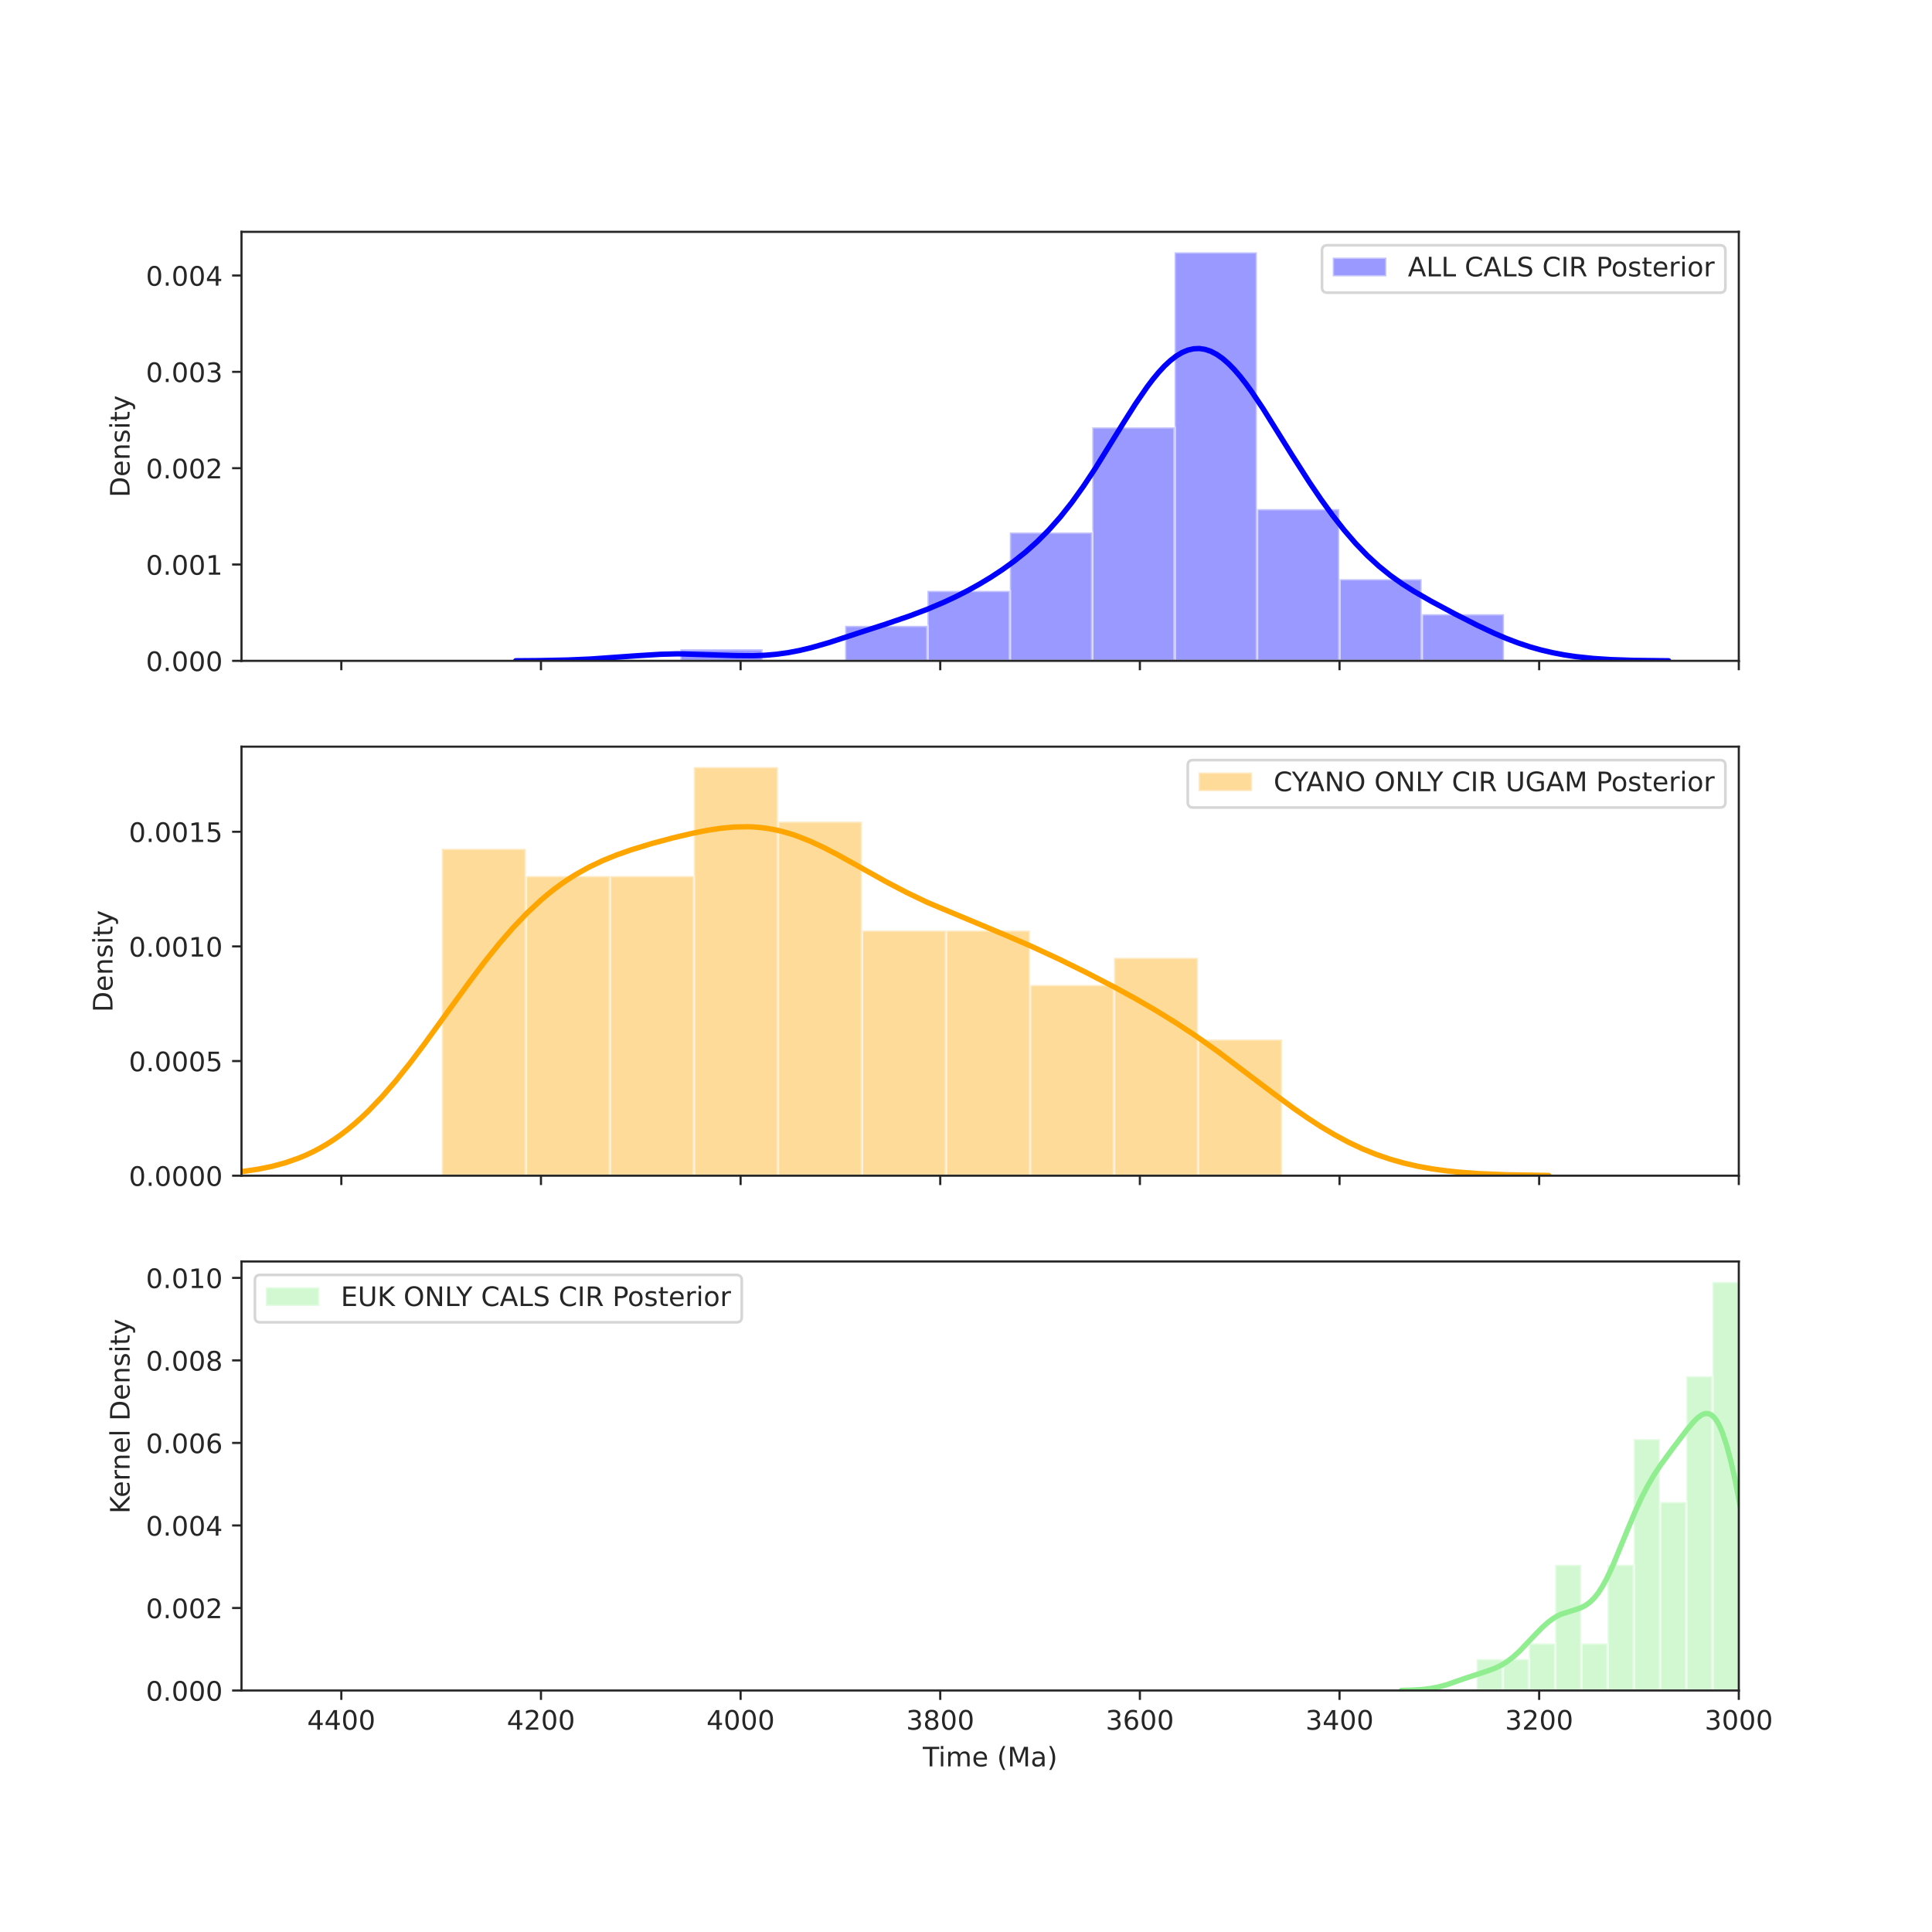 <?xml version="1.0" encoding="utf-8" standalone="no"?>
<!DOCTYPE svg PUBLIC "-//W3C//DTD SVG 1.1//EN"
  "http://www.w3.org/Graphics/SVG/1.1/DTD/svg11.dtd">
<!-- Created with matplotlib (https://matplotlib.org/) -->
<svg height="720pt" version="1.1" viewBox="0 0 720 720" width="720pt" xmlns="http://www.w3.org/2000/svg" xmlns:xlink="http://www.w3.org/1999/xlink">
 <defs>
  <style type="text/css">*{stroke-linecap:butt;stroke-linejoin:round;}</style>
 </defs>
 <g id="figure_1">
  <g id="patch_1">
   <path d="M 0 720 
L 720 720 
L 720 0 
L 0 0 
z
" style="fill:#ffffff;"/>
  </g>
  <g id="axes_1">
   <g id="patch_2">
    <path d="M 90 246.282 
L 648 246.282 
L 648 86.4 
L 90 86.4 
z
" style="fill:#ffffff;"/>
   </g>
   <g id="matplotlib.axis_1">
    <g id="xtick_1">
     <g id="line2d_1">
      <defs>
       <path d="M 0 0 
L 0 3.5 
" id="m395aa3e2fa" style="stroke:#262626;stroke-width:0.8;"/>
      </defs>
      <g>
       <use style="fill:#262626;stroke:#262626;stroke-width:0.8;" x="648" xlink:href="#m395aa3e2fa" y="246.282"/>
      </g>
     </g>
    </g>
    <g id="xtick_2">
     <g id="line2d_2">
      <g>
       <use style="fill:#262626;stroke:#262626;stroke-width:0.8;" x="573.6" xlink:href="#m395aa3e2fa" y="246.282"/>
      </g>
     </g>
    </g>
    <g id="xtick_3">
     <g id="line2d_3">
      <g>
       <use style="fill:#262626;stroke:#262626;stroke-width:0.8;" x="499.2" xlink:href="#m395aa3e2fa" y="246.282"/>
      </g>
     </g>
    </g>
    <g id="xtick_4">
     <g id="line2d_4">
      <g>
       <use style="fill:#262626;stroke:#262626;stroke-width:0.8;" x="424.8" xlink:href="#m395aa3e2fa" y="246.282"/>
      </g>
     </g>
    </g>
    <g id="xtick_5">
     <g id="line2d_5">
      <g>
       <use style="fill:#262626;stroke:#262626;stroke-width:0.8;" x="350.4" xlink:href="#m395aa3e2fa" y="246.282"/>
      </g>
     </g>
    </g>
    <g id="xtick_6">
     <g id="line2d_6">
      <g>
       <use style="fill:#262626;stroke:#262626;stroke-width:0.8;" x="276" xlink:href="#m395aa3e2fa" y="246.282"/>
      </g>
     </g>
    </g>
    <g id="xtick_7">
     <g id="line2d_7">
      <g>
       <use style="fill:#262626;stroke:#262626;stroke-width:0.8;" x="201.6" xlink:href="#m395aa3e2fa" y="246.282"/>
      </g>
     </g>
    </g>
    <g id="xtick_8">
     <g id="line2d_8">
      <g>
       <use style="fill:#262626;stroke:#262626;stroke-width:0.8;" x="127.2" xlink:href="#m395aa3e2fa" y="246.282"/>
      </g>
     </g>
    </g>
   </g>
   <g id="matplotlib.axis_2">
    <g id="ytick_1">
     <g id="line2d_9">
      <defs>
       <path d="M 0 0 
L -3.5 0 
" id="mf5e7e329b7" style="stroke:#262626;stroke-width:0.8;"/>
      </defs>
      <g>
       <use style="fill:#262626;stroke:#262626;stroke-width:0.8;" x="90" xlink:href="#mf5e7e329b7" y="246.282"/>
      </g>
     </g>
     <g id="text_1">
      <!-- 0.000 -->
      <g style="fill:#262626;" transform="translate(54.372 250.082)scale(0.1 -0.1)">
       <defs>
        <path d="M 31.781 66.406 
Q 24.172 66.406 20.328 58.906 
Q 16.5 51.422 16.5 36.375 
Q 16.5 21.391 20.328 13.891 
Q 24.172 6.391 31.781 6.391 
Q 39.453 6.391 43.281 13.891 
Q 47.125 21.391 47.125 36.375 
Q 47.125 51.422 43.281 58.906 
Q 39.453 66.406 31.781 66.406 
z
M 31.781 74.219 
Q 44.047 74.219 50.516 64.516 
Q 56.984 54.828 56.984 36.375 
Q 56.984 17.969 50.516 8.266 
Q 44.047 -1.422 31.781 -1.422 
Q 19.531 -1.422 13.062 8.266 
Q 6.594 17.969 6.594 36.375 
Q 6.594 54.828 13.062 64.516 
Q 19.531 74.219 31.781 74.219 
z
" id="DejaVuSans-48"/>
        <path d="M 10.688 12.406 
L 21 12.406 
L 21 0 
L 10.688 0 
z
" id="DejaVuSans-46"/>
       </defs>
       <use xlink:href="#DejaVuSans-48"/>
       <use x="63.623" xlink:href="#DejaVuSans-46"/>
       <use x="95.41" xlink:href="#DejaVuSans-48"/>
       <use x="159.033" xlink:href="#DejaVuSans-48"/>
       <use x="222.656" xlink:href="#DejaVuSans-48"/>
      </g>
     </g>
    </g>
    <g id="ytick_2">
     <g id="line2d_10">
      <g>
       <use style="fill:#262626;stroke:#262626;stroke-width:0.8;" x="90" xlink:href="#mf5e7e329b7" y="210.38"/>
      </g>
     </g>
     <g id="text_2">
      <!-- 0.001 -->
      <g style="fill:#262626;" transform="translate(54.372 214.179)scale(0.1 -0.1)">
       <defs>
        <path d="M 12.406 8.297 
L 28.516 8.297 
L 28.516 63.922 
L 10.984 60.406 
L 10.984 69.391 
L 28.422 72.906 
L 38.281 72.906 
L 38.281 8.297 
L 54.391 8.297 
L 54.391 0 
L 12.406 0 
z
" id="DejaVuSans-49"/>
       </defs>
       <use xlink:href="#DejaVuSans-48"/>
       <use x="63.623" xlink:href="#DejaVuSans-46"/>
       <use x="95.41" xlink:href="#DejaVuSans-48"/>
       <use x="159.033" xlink:href="#DejaVuSans-48"/>
       <use x="222.656" xlink:href="#DejaVuSans-49"/>
      </g>
     </g>
    </g>
    <g id="ytick_3">
     <g id="line2d_11">
      <g>
       <use style="fill:#262626;stroke:#262626;stroke-width:0.8;" x="90" xlink:href="#mf5e7e329b7" y="174.478"/>
      </g>
     </g>
     <g id="text_3">
      <!-- 0.002 -->
      <g style="fill:#262626;" transform="translate(54.372 178.277)scale(0.1 -0.1)">
       <defs>
        <path d="M 19.188 8.297 
L 53.609 8.297 
L 53.609 0 
L 7.328 0 
L 7.328 8.297 
Q 12.938 14.109 22.625 23.891 
Q 32.328 33.688 34.812 36.531 
Q 39.547 41.844 41.422 45.531 
Q 43.312 49.219 43.312 52.781 
Q 43.312 58.594 39.234 62.25 
Q 35.156 65.922 28.609 65.922 
Q 23.969 65.922 18.812 64.312 
Q 13.672 62.703 7.812 59.422 
L 7.812 69.391 
Q 13.766 71.781 18.938 73 
Q 24.125 74.219 28.422 74.219 
Q 39.75 74.219 46.484 68.547 
Q 53.219 62.891 53.219 53.422 
Q 53.219 48.922 51.531 44.891 
Q 49.859 40.875 45.406 35.406 
Q 44.188 33.984 37.641 27.219 
Q 31.109 20.453 19.188 8.297 
z
" id="DejaVuSans-50"/>
       </defs>
       <use xlink:href="#DejaVuSans-48"/>
       <use x="63.623" xlink:href="#DejaVuSans-46"/>
       <use x="95.41" xlink:href="#DejaVuSans-48"/>
       <use x="159.033" xlink:href="#DejaVuSans-48"/>
       <use x="222.656" xlink:href="#DejaVuSans-50"/>
      </g>
     </g>
    </g>
    <g id="ytick_4">
     <g id="line2d_12">
      <g>
       <use style="fill:#262626;stroke:#262626;stroke-width:0.8;" x="90" xlink:href="#mf5e7e329b7" y="138.575"/>
      </g>
     </g>
     <g id="text_4">
      <!-- 0.003 -->
      <g style="fill:#262626;" transform="translate(54.372 142.374)scale(0.1 -0.1)">
       <defs>
        <path d="M 40.578 39.312 
Q 47.656 37.797 51.625 33 
Q 55.609 28.219 55.609 21.188 
Q 55.609 10.406 48.188 4.484 
Q 40.766 -1.422 27.094 -1.422 
Q 22.516 -1.422 17.656 -0.516 
Q 12.797 0.391 7.625 2.203 
L 7.625 11.719 
Q 11.719 9.328 16.594 8.109 
Q 21.484 6.891 26.812 6.891 
Q 36.078 6.891 40.938 10.547 
Q 45.797 14.203 45.797 21.188 
Q 45.797 27.641 41.281 31.266 
Q 36.766 34.906 28.719 34.906 
L 20.219 34.906 
L 20.219 43.016 
L 29.109 43.016 
Q 36.375 43.016 40.234 45.922 
Q 44.094 48.828 44.094 54.297 
Q 44.094 59.906 40.109 62.906 
Q 36.141 65.922 28.719 65.922 
Q 24.656 65.922 20.016 65.031 
Q 15.375 64.156 9.812 62.312 
L 9.812 71.094 
Q 15.438 72.656 20.344 73.438 
Q 25.25 74.219 29.594 74.219 
Q 40.828 74.219 47.359 69.109 
Q 53.906 64.016 53.906 55.328 
Q 53.906 49.266 50.438 45.094 
Q 46.969 40.922 40.578 39.312 
z
" id="DejaVuSans-51"/>
       </defs>
       <use xlink:href="#DejaVuSans-48"/>
       <use x="63.623" xlink:href="#DejaVuSans-46"/>
       <use x="95.41" xlink:href="#DejaVuSans-48"/>
       <use x="159.033" xlink:href="#DejaVuSans-48"/>
       <use x="222.656" xlink:href="#DejaVuSans-51"/>
      </g>
     </g>
    </g>
    <g id="ytick_5">
     <g id="line2d_13">
      <g>
       <use style="fill:#262626;stroke:#262626;stroke-width:0.8;" x="90" xlink:href="#mf5e7e329b7" y="102.673"/>
      </g>
     </g>
     <g id="text_5">
      <!-- 0.004 -->
      <g style="fill:#262626;" transform="translate(54.372 106.472)scale(0.1 -0.1)">
       <defs>
        <path d="M 37.797 64.312 
L 12.891 25.391 
L 37.797 25.391 
z
M 35.203 72.906 
L 47.609 72.906 
L 47.609 25.391 
L 58.016 25.391 
L 58.016 17.188 
L 47.609 17.188 
L 47.609 0 
L 37.797 0 
L 37.797 17.188 
L 4.891 17.188 
L 4.891 26.703 
z
" id="DejaVuSans-52"/>
       </defs>
       <use xlink:href="#DejaVuSans-48"/>
       <use x="63.623" xlink:href="#DejaVuSans-46"/>
       <use x="95.41" xlink:href="#DejaVuSans-48"/>
       <use x="159.033" xlink:href="#DejaVuSans-48"/>
       <use x="222.656" xlink:href="#DejaVuSans-52"/>
      </g>
     </g>
    </g>
    <g id="text_6">
     <!-- Density -->
     <g style="fill:#262626;" transform="translate(48.292 185.35)rotate(-90)scale(0.1 -0.1)">
      <defs>
       <path d="M 19.672 64.797 
L 19.672 8.109 
L 31.594 8.109 
Q 46.688 8.109 53.688 14.938 
Q 60.688 21.781 60.688 36.531 
Q 60.688 51.172 53.688 57.984 
Q 46.688 64.797 31.594 64.797 
z
M 9.812 72.906 
L 30.078 72.906 
Q 51.266 72.906 61.172 64.094 
Q 71.094 55.281 71.094 36.531 
Q 71.094 17.672 61.125 8.828 
Q 51.172 0 30.078 0 
L 9.812 0 
z
" id="DejaVuSans-68"/>
       <path d="M 56.203 29.594 
L 56.203 25.203 
L 14.891 25.203 
Q 15.484 15.922 20.484 11.062 
Q 25.484 6.203 34.422 6.203 
Q 39.594 6.203 44.453 7.469 
Q 49.312 8.734 54.109 11.281 
L 54.109 2.781 
Q 49.266 0.734 44.188 -0.344 
Q 39.109 -1.422 33.891 -1.422 
Q 20.797 -1.422 13.156 6.188 
Q 5.516 13.812 5.516 26.812 
Q 5.516 40.234 12.766 48.109 
Q 20.016 56 32.328 56 
Q 43.359 56 49.781 48.891 
Q 56.203 41.797 56.203 29.594 
z
M 47.219 32.234 
Q 47.125 39.594 43.094 43.984 
Q 39.062 48.391 32.422 48.391 
Q 24.906 48.391 20.391 44.141 
Q 15.875 39.891 15.188 32.172 
z
" id="DejaVuSans-101"/>
       <path d="M 54.891 33.016 
L 54.891 0 
L 45.906 0 
L 45.906 32.719 
Q 45.906 40.484 42.875 44.328 
Q 39.844 48.188 33.797 48.188 
Q 26.516 48.188 22.312 43.547 
Q 18.109 38.922 18.109 30.906 
L 18.109 0 
L 9.078 0 
L 9.078 54.688 
L 18.109 54.688 
L 18.109 46.188 
Q 21.344 51.125 25.703 53.562 
Q 30.078 56 35.797 56 
Q 45.219 56 50.047 50.172 
Q 54.891 44.344 54.891 33.016 
z
" id="DejaVuSans-110"/>
       <path d="M 44.281 53.078 
L 44.281 44.578 
Q 40.484 46.531 36.375 47.5 
Q 32.281 48.484 27.875 48.484 
Q 21.188 48.484 17.844 46.438 
Q 14.5 44.391 14.5 40.281 
Q 14.5 37.156 16.891 35.375 
Q 19.281 33.594 26.516 31.984 
L 29.594 31.297 
Q 39.156 29.25 43.188 25.516 
Q 47.219 21.781 47.219 15.094 
Q 47.219 7.469 41.188 3.016 
Q 35.156 -1.422 24.609 -1.422 
Q 20.219 -1.422 15.453 -0.562 
Q 10.688 0.297 5.422 2 
L 5.422 11.281 
Q 10.406 8.688 15.234 7.391 
Q 20.062 6.109 24.812 6.109 
Q 31.156 6.109 34.562 8.281 
Q 37.984 10.453 37.984 14.406 
Q 37.984 18.062 35.516 20.016 
Q 33.062 21.969 24.703 23.781 
L 21.578 24.516 
Q 13.234 26.266 9.516 29.906 
Q 5.812 33.547 5.812 39.891 
Q 5.812 47.609 11.281 51.797 
Q 16.75 56 26.812 56 
Q 31.781 56 36.172 55.266 
Q 40.578 54.547 44.281 53.078 
z
" id="DejaVuSans-115"/>
       <path d="M 9.422 54.688 
L 18.406 54.688 
L 18.406 0 
L 9.422 0 
z
M 9.422 75.984 
L 18.406 75.984 
L 18.406 64.594 
L 9.422 64.594 
z
" id="DejaVuSans-105"/>
       <path d="M 18.312 70.219 
L 18.312 54.688 
L 36.812 54.688 
L 36.812 47.703 
L 18.312 47.703 
L 18.312 18.016 
Q 18.312 11.328 20.141 9.422 
Q 21.969 7.516 27.594 7.516 
L 36.812 7.516 
L 36.812 0 
L 27.594 0 
Q 17.188 0 13.234 3.875 
Q 9.281 7.766 9.281 18.016 
L 9.281 47.703 
L 2.688 47.703 
L 2.688 54.688 
L 9.281 54.688 
L 9.281 70.219 
z
" id="DejaVuSans-116"/>
       <path d="M 32.172 -5.078 
Q 28.375 -14.844 24.75 -17.812 
Q 21.141 -20.797 15.094 -20.797 
L 7.906 -20.797 
L 7.906 -13.281 
L 13.188 -13.281 
Q 16.891 -13.281 18.938 -11.516 
Q 21 -9.766 23.484 -3.219 
L 25.094 0.875 
L 2.984 54.688 
L 12.5 54.688 
L 29.594 11.922 
L 46.688 54.688 
L 56.203 54.688 
z
" id="DejaVuSans-121"/>
      </defs>
      <use xlink:href="#DejaVuSans-68"/>
      <use x="77.002" xlink:href="#DejaVuSans-101"/>
      <use x="138.525" xlink:href="#DejaVuSans-110"/>
      <use x="201.904" xlink:href="#DejaVuSans-115"/>
      <use x="254.004" xlink:href="#DejaVuSans-105"/>
      <use x="281.787" xlink:href="#DejaVuSans-116"/>
      <use x="320.996" xlink:href="#DejaVuSans-121"/>
     </g>
    </g>
   </g>
   <g id="patch_3">
    <path clip-path="url(#pd67d3fabf3)" d="M 560.517 246.282 
L 529.818 246.282 
L 529.818 228.88 
L 560.517 228.88 
z
" style="fill:#0000ff;opacity:0.4;stroke:#ffffff;stroke-linejoin:miter;"/>
   </g>
   <g id="patch_4">
    <path clip-path="url(#pd67d3fabf3)" d="M 529.818 246.282 
L 499.119 246.282 
L 499.119 215.829 
L 529.818 215.829 
z
" style="fill:#0000ff;opacity:0.4;stroke:#ffffff;stroke-linejoin:miter;"/>
   </g>
   <g id="patch_5">
    <path clip-path="url(#pd67d3fabf3)" d="M 499.119 246.282 
L 468.42 246.282 
L 468.42 189.725 
L 499.119 189.725 
z
" style="fill:#0000ff;opacity:0.4;stroke:#ffffff;stroke-linejoin:miter;"/>
   </g>
   <g id="patch_6">
    <path clip-path="url(#pd67d3fabf3)" d="M 468.42 246.282 
L 437.721 246.282 
L 437.721 94.013 
L 468.42 94.013 
z
" style="fill:#0000ff;opacity:0.4;stroke:#ffffff;stroke-linejoin:miter;"/>
   </g>
   <g id="patch_7">
    <path clip-path="url(#pd67d3fabf3)" d="M 437.721 246.282 
L 407.022 246.282 
L 407.022 159.272 
L 437.721 159.272 
z
" style="fill:#0000ff;opacity:0.4;stroke:#ffffff;stroke-linejoin:miter;"/>
   </g>
   <g id="patch_8">
    <path clip-path="url(#pd67d3fabf3)" d="M 407.022 246.282 
L 376.323 246.282 
L 376.323 198.426 
L 407.022 198.426 
z
" style="fill:#0000ff;opacity:0.4;stroke:#ffffff;stroke-linejoin:miter;"/>
   </g>
   <g id="patch_9">
    <path clip-path="url(#pd67d3fabf3)" d="M 376.323 246.282 
L 345.624 246.282 
L 345.624 220.179 
L 376.323 220.179 
z
" style="fill:#0000ff;opacity:0.4;stroke:#ffffff;stroke-linejoin:miter;"/>
   </g>
   <g id="patch_10">
    <path clip-path="url(#pd67d3fabf3)" d="M 345.624 246.282 
L 314.925 246.282 
L 314.925 233.231 
L 345.624 233.231 
z
" style="fill:#0000ff;opacity:0.4;stroke:#ffffff;stroke-linejoin:miter;"/>
   </g>
   <g id="patch_11">
    <path clip-path="url(#pd67d3fabf3)" d="M 314.925 246.282 
L 284.226 246.282 
L 284.226 246.282 
L 314.925 246.282 
z
" style="fill:#0000ff;opacity:0.4;stroke:#ffffff;stroke-linejoin:miter;"/>
   </g>
   <g id="patch_12">
    <path clip-path="url(#pd67d3fabf3)" d="M 284.226 246.282 
L 253.527 246.282 
L 253.527 241.932 
L 284.226 241.932 
z
" style="fill:#0000ff;opacity:0.4;stroke:#ffffff;stroke-linejoin:miter;"/>
   </g>
   <g id="line2d_14">
    <path clip-path="url(#pd67d3fabf3)" d="M 621.843 246.252 
L 608.889 246.105 
L 600.253 245.809 
L 593.776 245.385 
L 587.299 244.702 
L 582.981 244.061 
L 578.663 243.244 
L 574.345 242.234 
L 570.027 241.014 
L 565.709 239.58 
L 561.391 237.937 
L 557.073 236.103 
L 550.596 233.061 
L 541.96 228.664 
L 533.324 224.038 
L 526.847 220.307 
L 522.529 217.559 
L 518.211 214.492 
L 513.893 211.012 
L 509.575 207.051 
L 505.257 202.572 
L 500.939 197.57 
L 496.621 192.069 
L 492.303 186.109 
L 487.985 179.746 
L 481.508 169.616 
L 470.713 152.309 
L 466.395 145.872 
L 464.236 142.902 
L 462.077 140.15 
L 459.918 137.655 
L 457.759 135.456 
L 455.6 133.584 
L 453.441 132.071 
L 451.282 130.939 
L 449.123 130.207 
L 446.964 129.886 
L 444.805 129.98 
L 442.646 130.486 
L 440.487 131.397 
L 438.328 132.696 
L 436.169 134.363 
L 434.01 136.372 
L 431.851 138.695 
L 429.692 141.298 
L 427.533 144.146 
L 423.215 150.427 
L 418.897 157.234 
L 408.102 174.67 
L 403.784 181.19 
L 399.466 187.212 
L 395.148 192.667 
L 390.83 197.544 
L 386.512 201.879 
L 382.194 205.735 
L 377.876 209.185 
L 373.558 212.299 
L 369.24 215.134 
L 364.922 217.731 
L 360.604 220.12 
L 356.286 222.321 
L 351.968 224.346 
L 345.491 227.088 
L 339.014 229.53 
L 330.378 232.486 
L 308.788 239.526 
L 302.311 241.374 
L 297.993 242.405 
L 293.674 243.228 
L 289.356 243.826 
L 285.038 244.197 
L 280.72 244.362 
L 274.243 244.309 
L 252.653 243.659 
L 246.176 243.833 
L 237.54 244.361 
L 220.268 245.589 
L 211.632 245.963 
L 200.837 246.188 
L 192.201 246.253 
L 192.201 246.253 
" style="fill:none;stroke:#0000ff;stroke-linecap:round;stroke-width:2;"/>
   </g>
   <g id="patch_13">
    <path d="M 90 246.282 
L 90 86.4 
" style="fill:none;stroke:#262626;stroke-linecap:square;stroke-linejoin:miter;stroke-width:0.8;"/>
   </g>
   <g id="patch_14">
    <path d="M 648 246.282 
L 648 86.4 
" style="fill:none;stroke:#262626;stroke-linecap:square;stroke-linejoin:miter;stroke-width:0.8;"/>
   </g>
   <g id="patch_15">
    <path d="M 90 246.282 
L 648 246.282 
" style="fill:none;stroke:#262626;stroke-linecap:square;stroke-linejoin:miter;stroke-width:0.8;"/>
   </g>
   <g id="patch_16">
    <path d="M 90 86.4 
L 648 86.4 
" style="fill:none;stroke:#262626;stroke-linecap:square;stroke-linejoin:miter;stroke-width:0.8;"/>
   </g>
   <g id="legend_1">
    <g id="patch_17">
     <path d="M 494.669 109.078 
L 641 109.078 
Q 643 109.078 643 107.078 
L 643 93.4 
Q 643 91.4 641 91.4 
L 494.669 91.4 
Q 492.669 91.4 492.669 93.4 
L 492.669 107.078 
Q 492.669 109.078 494.669 109.078 
z
" style="fill:#ffffff;opacity:0.8;stroke:#cccccc;stroke-linejoin:miter;"/>
    </g>
    <g id="patch_18">
     <path d="M 496.669 102.998 
L 516.669 102.998 
L 516.669 95.998 
L 496.669 95.998 
z
" style="fill:#0000ff;opacity:0.4;stroke:#ffffff;stroke-linejoin:miter;"/>
    </g>
    <g id="text_7">
     <!-- ALL CALS CIR Posterior -->
     <g style="fill:#262626;" transform="translate(524.669 102.998)scale(0.1 -0.1)">
      <defs>
       <path d="M 34.188 63.188 
L 20.797 26.906 
L 47.609 26.906 
z
M 28.609 72.906 
L 39.797 72.906 
L 67.578 0 
L 57.328 0 
L 50.688 18.703 
L 17.828 18.703 
L 11.188 0 
L 0.781 0 
z
" id="DejaVuSans-65"/>
       <path d="M 9.812 72.906 
L 19.672 72.906 
L 19.672 8.297 
L 55.172 8.297 
L 55.172 0 
L 9.812 0 
z
" id="DejaVuSans-76"/>
       <path id="DejaVuSans-32"/>
       <path d="M 64.406 67.281 
L 64.406 56.891 
Q 59.422 61.531 53.781 63.812 
Q 48.141 66.109 41.797 66.109 
Q 29.297 66.109 22.656 58.469 
Q 16.016 50.828 16.016 36.375 
Q 16.016 21.969 22.656 14.328 
Q 29.297 6.688 41.797 6.688 
Q 48.141 6.688 53.781 8.984 
Q 59.422 11.281 64.406 15.922 
L 64.406 5.609 
Q 59.234 2.094 53.438 0.328 
Q 47.656 -1.422 41.219 -1.422 
Q 24.656 -1.422 15.125 8.703 
Q 5.609 18.844 5.609 36.375 
Q 5.609 53.953 15.125 64.078 
Q 24.656 74.219 41.219 74.219 
Q 47.75 74.219 53.531 72.484 
Q 59.328 70.75 64.406 67.281 
z
" id="DejaVuSans-67"/>
       <path d="M 53.516 70.516 
L 53.516 60.891 
Q 47.906 63.578 42.922 64.891 
Q 37.938 66.219 33.297 66.219 
Q 25.25 66.219 20.875 63.094 
Q 16.5 59.969 16.5 54.203 
Q 16.5 49.359 19.406 46.891 
Q 22.312 44.438 30.422 42.922 
L 36.375 41.703 
Q 47.406 39.594 52.656 34.297 
Q 57.906 29 57.906 20.125 
Q 57.906 9.516 50.797 4.047 
Q 43.703 -1.422 29.984 -1.422 
Q 24.812 -1.422 18.969 -0.25 
Q 13.141 0.922 6.891 3.219 
L 6.891 13.375 
Q 12.891 10.016 18.656 8.297 
Q 24.422 6.594 29.984 6.594 
Q 38.422 6.594 43.016 9.906 
Q 47.609 13.234 47.609 19.391 
Q 47.609 24.75 44.312 27.781 
Q 41.016 30.812 33.5 32.328 
L 27.484 33.5 
Q 16.453 35.688 11.516 40.375 
Q 6.594 45.062 6.594 53.422 
Q 6.594 63.094 13.406 68.656 
Q 20.219 74.219 32.172 74.219 
Q 37.312 74.219 42.625 73.281 
Q 47.953 72.359 53.516 70.516 
z
" id="DejaVuSans-83"/>
       <path d="M 9.812 72.906 
L 19.672 72.906 
L 19.672 0 
L 9.812 0 
z
" id="DejaVuSans-73"/>
       <path d="M 44.391 34.188 
Q 47.562 33.109 50.562 29.594 
Q 53.562 26.078 56.594 19.922 
L 66.609 0 
L 56 0 
L 46.688 18.703 
Q 43.062 26.031 39.672 28.422 
Q 36.281 30.812 30.422 30.812 
L 19.672 30.812 
L 19.672 0 
L 9.812 0 
L 9.812 72.906 
L 32.078 72.906 
Q 44.578 72.906 50.734 67.672 
Q 56.891 62.453 56.891 51.906 
Q 56.891 45.016 53.688 40.469 
Q 50.484 35.938 44.391 34.188 
z
M 19.672 64.797 
L 19.672 38.922 
L 32.078 38.922 
Q 39.203 38.922 42.844 42.219 
Q 46.484 45.516 46.484 51.906 
Q 46.484 58.297 42.844 61.547 
Q 39.203 64.797 32.078 64.797 
z
" id="DejaVuSans-82"/>
       <path d="M 19.672 64.797 
L 19.672 37.406 
L 32.078 37.406 
Q 38.969 37.406 42.719 40.969 
Q 46.484 44.531 46.484 51.125 
Q 46.484 57.672 42.719 61.234 
Q 38.969 64.797 32.078 64.797 
z
M 9.812 72.906 
L 32.078 72.906 
Q 44.344 72.906 50.609 67.359 
Q 56.891 61.812 56.891 51.125 
Q 56.891 40.328 50.609 34.812 
Q 44.344 29.297 32.078 29.297 
L 19.672 29.297 
L 19.672 0 
L 9.812 0 
z
" id="DejaVuSans-80"/>
       <path d="M 30.609 48.391 
Q 23.391 48.391 19.188 42.75 
Q 14.984 37.109 14.984 27.297 
Q 14.984 17.484 19.156 11.844 
Q 23.344 6.203 30.609 6.203 
Q 37.797 6.203 41.984 11.859 
Q 46.188 17.531 46.188 27.297 
Q 46.188 37.016 41.984 42.703 
Q 37.797 48.391 30.609 48.391 
z
M 30.609 56 
Q 42.328 56 49.016 48.375 
Q 55.719 40.766 55.719 27.297 
Q 55.719 13.875 49.016 6.219 
Q 42.328 -1.422 30.609 -1.422 
Q 18.844 -1.422 12.172 6.219 
Q 5.516 13.875 5.516 27.297 
Q 5.516 40.766 12.172 48.375 
Q 18.844 56 30.609 56 
z
" id="DejaVuSans-111"/>
       <path d="M 41.109 46.297 
Q 39.594 47.172 37.812 47.578 
Q 36.031 48 33.891 48 
Q 26.266 48 22.188 43.047 
Q 18.109 38.094 18.109 28.812 
L 18.109 0 
L 9.078 0 
L 9.078 54.688 
L 18.109 54.688 
L 18.109 46.188 
Q 20.953 51.172 25.484 53.578 
Q 30.031 56 36.531 56 
Q 37.453 56 38.578 55.875 
Q 39.703 55.766 41.062 55.516 
z
" id="DejaVuSans-114"/>
      </defs>
      <use xlink:href="#DejaVuSans-65"/>
      <use x="68.408" xlink:href="#DejaVuSans-76"/>
      <use x="124.121" xlink:href="#DejaVuSans-76"/>
      <use x="179.834" xlink:href="#DejaVuSans-32"/>
      <use x="211.621" xlink:href="#DejaVuSans-67"/>
      <use x="281.445" xlink:href="#DejaVuSans-65"/>
      <use x="349.854" xlink:href="#DejaVuSans-76"/>
      <use x="405.566" xlink:href="#DejaVuSans-83"/>
      <use x="469.043" xlink:href="#DejaVuSans-32"/>
      <use x="500.83" xlink:href="#DejaVuSans-67"/>
      <use x="570.654" xlink:href="#DejaVuSans-73"/>
      <use x="600.146" xlink:href="#DejaVuSans-82"/>
      <use x="669.629" xlink:href="#DejaVuSans-32"/>
      <use x="701.416" xlink:href="#DejaVuSans-80"/>
      <use x="758.094" xlink:href="#DejaVuSans-111"/>
      <use x="819.275" xlink:href="#DejaVuSans-115"/>
      <use x="871.375" xlink:href="#DejaVuSans-116"/>
      <use x="910.584" xlink:href="#DejaVuSans-101"/>
      <use x="972.107" xlink:href="#DejaVuSans-114"/>
      <use x="1013.221" xlink:href="#DejaVuSans-105"/>
      <use x="1041.004" xlink:href="#DejaVuSans-111"/>
      <use x="1102.186" xlink:href="#DejaVuSans-114"/>
     </g>
    </g>
   </g>
  </g>
  <g id="axes_2">
   <g id="patch_19">
    <path d="M 90 438.141 
L 648 438.141 
L 648 278.259 
L 90 278.259 
z
" style="fill:#ffffff;"/>
   </g>
   <g id="matplotlib.axis_3">
    <g id="xtick_9">
     <g id="line2d_15">
      <g>
       <use style="fill:#262626;stroke:#262626;stroke-width:0.8;" x="648" xlink:href="#m395aa3e2fa" y="438.141"/>
      </g>
     </g>
    </g>
    <g id="xtick_10">
     <g id="line2d_16">
      <g>
       <use style="fill:#262626;stroke:#262626;stroke-width:0.8;" x="573.6" xlink:href="#m395aa3e2fa" y="438.141"/>
      </g>
     </g>
    </g>
    <g id="xtick_11">
     <g id="line2d_17">
      <g>
       <use style="fill:#262626;stroke:#262626;stroke-width:0.8;" x="499.2" xlink:href="#m395aa3e2fa" y="438.141"/>
      </g>
     </g>
    </g>
    <g id="xtick_12">
     <g id="line2d_18">
      <g>
       <use style="fill:#262626;stroke:#262626;stroke-width:0.8;" x="424.8" xlink:href="#m395aa3e2fa" y="438.141"/>
      </g>
     </g>
    </g>
    <g id="xtick_13">
     <g id="line2d_19">
      <g>
       <use style="fill:#262626;stroke:#262626;stroke-width:0.8;" x="350.4" xlink:href="#m395aa3e2fa" y="438.141"/>
      </g>
     </g>
    </g>
    <g id="xtick_14">
     <g id="line2d_20">
      <g>
       <use style="fill:#262626;stroke:#262626;stroke-width:0.8;" x="276" xlink:href="#m395aa3e2fa" y="438.141"/>
      </g>
     </g>
    </g>
    <g id="xtick_15">
     <g id="line2d_21">
      <g>
       <use style="fill:#262626;stroke:#262626;stroke-width:0.8;" x="201.6" xlink:href="#m395aa3e2fa" y="438.141"/>
      </g>
     </g>
    </g>
    <g id="xtick_16">
     <g id="line2d_22">
      <g>
       <use style="fill:#262626;stroke:#262626;stroke-width:0.8;" x="127.2" xlink:href="#m395aa3e2fa" y="438.141"/>
      </g>
     </g>
    </g>
   </g>
   <g id="matplotlib.axis_4">
    <g id="ytick_6">
     <g id="line2d_23">
      <g>
       <use style="fill:#262626;stroke:#262626;stroke-width:0.8;" x="90" xlink:href="#mf5e7e329b7" y="438.141"/>
      </g>
     </g>
     <g id="text_8">
      <!-- 0.0000 -->
      <g style="fill:#262626;" transform="translate(48.009 441.94)scale(0.1 -0.1)">
       <use xlink:href="#DejaVuSans-48"/>
       <use x="63.623" xlink:href="#DejaVuSans-46"/>
       <use x="95.41" xlink:href="#DejaVuSans-48"/>
       <use x="159.033" xlink:href="#DejaVuSans-48"/>
       <use x="222.656" xlink:href="#DejaVuSans-48"/>
       <use x="286.279" xlink:href="#DejaVuSans-48"/>
      </g>
     </g>
    </g>
    <g id="ytick_7">
     <g id="line2d_24">
      <g>
       <use style="fill:#262626;stroke:#262626;stroke-width:0.8;" x="90" xlink:href="#mf5e7e329b7" y="395.419"/>
      </g>
     </g>
     <g id="text_9">
      <!-- 0.0005 -->
      <g style="fill:#262626;" transform="translate(48.009 399.218)scale(0.1 -0.1)">
       <defs>
        <path d="M 10.797 72.906 
L 49.516 72.906 
L 49.516 64.594 
L 19.828 64.594 
L 19.828 46.734 
Q 21.969 47.469 24.109 47.828 
Q 26.266 48.188 28.422 48.188 
Q 40.625 48.188 47.75 41.5 
Q 54.891 34.812 54.891 23.391 
Q 54.891 11.625 47.562 5.094 
Q 40.234 -1.422 26.906 -1.422 
Q 22.312 -1.422 17.547 -0.641 
Q 12.797 0.141 7.719 1.703 
L 7.719 11.625 
Q 12.109 9.234 16.797 8.062 
Q 21.484 6.891 26.703 6.891 
Q 35.156 6.891 40.078 11.328 
Q 45.016 15.766 45.016 23.391 
Q 45.016 31 40.078 35.438 
Q 35.156 39.891 26.703 39.891 
Q 22.75 39.891 18.812 39.016 
Q 14.891 38.141 10.797 36.281 
z
" id="DejaVuSans-53"/>
       </defs>
       <use xlink:href="#DejaVuSans-48"/>
       <use x="63.623" xlink:href="#DejaVuSans-46"/>
       <use x="95.41" xlink:href="#DejaVuSans-48"/>
       <use x="159.033" xlink:href="#DejaVuSans-48"/>
       <use x="222.656" xlink:href="#DejaVuSans-48"/>
       <use x="286.279" xlink:href="#DejaVuSans-53"/>
      </g>
     </g>
    </g>
    <g id="ytick_8">
     <g id="line2d_25">
      <g>
       <use style="fill:#262626;stroke:#262626;stroke-width:0.8;" x="90" xlink:href="#mf5e7e329b7" y="352.696"/>
      </g>
     </g>
     <g id="text_10">
      <!-- 0.0010 -->
      <g style="fill:#262626;" transform="translate(48.009 356.495)scale(0.1 -0.1)">
       <use xlink:href="#DejaVuSans-48"/>
       <use x="63.623" xlink:href="#DejaVuSans-46"/>
       <use x="95.41" xlink:href="#DejaVuSans-48"/>
       <use x="159.033" xlink:href="#DejaVuSans-48"/>
       <use x="222.656" xlink:href="#DejaVuSans-49"/>
       <use x="286.279" xlink:href="#DejaVuSans-48"/>
      </g>
     </g>
    </g>
    <g id="ytick_9">
     <g id="line2d_26">
      <g>
       <use style="fill:#262626;stroke:#262626;stroke-width:0.8;" x="90" xlink:href="#mf5e7e329b7" y="309.973"/>
      </g>
     </g>
     <g id="text_11">
      <!-- 0.0015 -->
      <g style="fill:#262626;" transform="translate(48.009 313.773)scale(0.1 -0.1)">
       <use xlink:href="#DejaVuSans-48"/>
       <use x="63.623" xlink:href="#DejaVuSans-46"/>
       <use x="95.41" xlink:href="#DejaVuSans-48"/>
       <use x="159.033" xlink:href="#DejaVuSans-48"/>
       <use x="222.656" xlink:href="#DejaVuSans-49"/>
       <use x="286.279" xlink:href="#DejaVuSans-53"/>
      </g>
     </g>
    </g>
    <g id="text_12">
     <!-- Density -->
     <g style="fill:#262626;" transform="translate(41.93 377.209)rotate(-90)scale(0.1 -0.1)">
      <use xlink:href="#DejaVuSans-68"/>
      <use x="77.002" xlink:href="#DejaVuSans-101"/>
      <use x="138.525" xlink:href="#DejaVuSans-110"/>
      <use x="201.904" xlink:href="#DejaVuSans-115"/>
      <use x="254.004" xlink:href="#DejaVuSans-105"/>
      <use x="281.787" xlink:href="#DejaVuSans-116"/>
      <use x="320.996" xlink:href="#DejaVuSans-121"/>
     </g>
    </g>
   </g>
   <g id="patch_20">
    <path clip-path="url(#p24a958ef98)" d="M 477.758 438.141 
L 446.446 438.141 
L 446.446 387.385 
L 477.758 387.385 
z
" style="fill:#ffa500;opacity:0.4;stroke:#ffffff;stroke-linejoin:miter;"/>
   </g>
   <g id="patch_21">
    <path clip-path="url(#p24a958ef98)" d="M 446.446 438.141 
L 415.134 438.141 
L 415.134 356.931 
L 446.446 356.931 
z
" style="fill:#ffa500;opacity:0.4;stroke:#ffffff;stroke-linejoin:miter;"/>
   </g>
   <g id="patch_22">
    <path clip-path="url(#p24a958ef98)" d="M 415.134 438.141 
L 383.822 438.141 
L 383.822 367.082 
L 415.134 367.082 
z
" style="fill:#ffa500;opacity:0.4;stroke:#ffffff;stroke-linejoin:miter;"/>
   </g>
   <g id="patch_23">
    <path clip-path="url(#p24a958ef98)" d="M 383.822 438.141 
L 352.51 438.141 
L 352.51 346.78 
L 383.822 346.78 
z
" style="fill:#ffa500;opacity:0.4;stroke:#ffffff;stroke-linejoin:miter;"/>
   </g>
   <g id="patch_24">
    <path clip-path="url(#p24a958ef98)" d="M 352.51 438.141 
L 321.198 438.141 
L 321.198 346.78 
L 352.51 346.78 
z
" style="fill:#ffa500;opacity:0.4;stroke:#ffffff;stroke-linejoin:miter;"/>
   </g>
   <g id="patch_25">
    <path clip-path="url(#p24a958ef98)" d="M 321.198 438.141 
L 289.886 438.141 
L 289.886 306.175 
L 321.198 306.175 
z
" style="fill:#ffa500;opacity:0.4;stroke:#ffffff;stroke-linejoin:miter;"/>
   </g>
   <g id="patch_26">
    <path clip-path="url(#p24a958ef98)" d="M 289.886 438.141 
L 258.574 438.141 
L 258.574 285.872 
L 289.886 285.872 
z
" style="fill:#ffa500;opacity:0.4;stroke:#ffffff;stroke-linejoin:miter;"/>
   </g>
   <g id="patch_27">
    <path clip-path="url(#p24a958ef98)" d="M 258.574 438.141 
L 227.262 438.141 
L 227.262 326.477 
L 258.574 326.477 
z
" style="fill:#ffa500;opacity:0.4;stroke:#ffffff;stroke-linejoin:miter;"/>
   </g>
   <g id="patch_28">
    <path clip-path="url(#p24a958ef98)" d="M 227.262 438.141 
L 195.95 438.141 
L 195.95 326.477 
L 227.262 326.477 
z
" style="fill:#ffa500;opacity:0.4;stroke:#ffffff;stroke-linejoin:miter;"/>
   </g>
   <g id="patch_29">
    <path clip-path="url(#p24a958ef98)" d="M 195.95 438.141 
L 164.638 438.141 
L 164.638 316.326 
L 195.95 316.326 
z
" style="fill:#ffa500;opacity:0.4;stroke:#ffffff;stroke-linejoin:miter;"/>
   </g>
   <g id="line2d_27">
    <path clip-path="url(#p24a958ef98)" d="M 577.165 438.06 
L 561.73 437.812 
L 551.44 437.392 
L 543.722 436.827 
L 538.577 436.279 
L 533.432 435.554 
L 528.287 434.619 
L 523.142 433.436 
L 517.997 431.975 
L 512.852 430.207 
L 507.707 428.114 
L 502.562 425.688 
L 497.416 422.933 
L 492.271 419.867 
L 487.126 416.523 
L 481.981 412.945 
L 474.264 407.263 
L 453.683 391.735 
L 445.966 386.278 
L 438.248 381.172 
L 430.531 376.418 
L 422.813 371.968 
L 415.095 367.757 
L 404.805 362.42 
L 394.515 357.36 
L 384.225 352.602 
L 373.935 348.163 
L 345.637 336.315 
L 337.919 332.62 
L 330.202 328.585 
L 319.912 322.835 
L 312.194 318.545 
L 307.049 315.876 
L 301.904 313.483 
L 296.759 311.461 
L 294.186 310.614 
L 291.614 309.886 
L 289.041 309.281 
L 286.469 308.8 
L 283.896 308.445 
L 281.324 308.214 
L 278.751 308.1 
L 273.606 308.204 
L 268.461 308.692 
L 263.316 309.486 
L 258.171 310.508 
L 250.453 312.332 
L 242.736 314.412 
L 235.018 316.777 
L 229.873 318.591 
L 224.728 320.675 
L 219.583 323.112 
L 214.438 325.98 
L 211.865 327.599 
L 209.293 329.35 
L 206.72 331.24 
L 204.148 333.273 
L 201.575 335.452 
L 196.43 340.254 
L 191.285 345.634 
L 186.14 351.553 
L 180.995 357.944 
L 175.85 364.71 
L 168.132 375.3 
L 157.842 389.503 
L 152.697 396.312 
L 147.552 402.744 
L 142.407 408.689 
L 137.262 414.063 
L 134.689 416.517 
L 132.117 418.81 
L 129.544 420.941 
L 126.972 422.91 
L 124.399 424.718 
L 121.827 426.369 
L 119.254 427.867 
L 116.682 429.219 
L 114.109 430.433 
L 111.537 431.514 
L 106.392 433.319 
L 101.247 434.704 
L 96.101 435.742 
L 90.956 436.503 
L 85.811 437.046 
L 78.094 437.566 
L 70.376 437.854 
L 65.231 437.965 
L 65.231 437.965 
" style="fill:none;stroke:#ffa500;stroke-linecap:round;stroke-width:2;"/>
   </g>
   <g id="patch_30">
    <path d="M 90 438.141 
L 90 278.259 
" style="fill:none;stroke:#262626;stroke-linecap:square;stroke-linejoin:miter;stroke-width:0.8;"/>
   </g>
   <g id="patch_31">
    <path d="M 648 438.141 
L 648 278.259 
" style="fill:none;stroke:#262626;stroke-linecap:square;stroke-linejoin:miter;stroke-width:0.8;"/>
   </g>
   <g id="patch_32">
    <path d="M 90 438.141 
L 648 438.141 
" style="fill:none;stroke:#262626;stroke-linecap:square;stroke-linejoin:miter;stroke-width:0.8;"/>
   </g>
   <g id="patch_33">
    <path d="M 90 278.259 
L 648 278.259 
" style="fill:none;stroke:#262626;stroke-linecap:square;stroke-linejoin:miter;stroke-width:0.8;"/>
   </g>
   <g id="legend_2">
    <g id="patch_34">
     <path d="M 444.641 300.937 
L 641 300.937 
Q 643 300.937 643 298.937 
L 643 285.259 
Q 643 283.259 641 283.259 
L 444.641 283.259 
Q 442.641 283.259 442.641 285.259 
L 442.641 298.937 
Q 442.641 300.937 444.641 300.937 
z
" style="fill:#ffffff;opacity:0.8;stroke:#cccccc;stroke-linejoin:miter;"/>
    </g>
    <g id="patch_35">
     <path d="M 446.641 294.857 
L 466.641 294.857 
L 466.641 287.857 
L 446.641 287.857 
z
" style="fill:#ffa500;opacity:0.4;stroke:#ffffff;stroke-linejoin:miter;"/>
    </g>
    <g id="text_13">
     <!-- CYANO ONLY CIR UGAM Posterior -->
     <g style="fill:#262626;" transform="translate(474.641 294.857)scale(0.1 -0.1)">
      <defs>
       <path d="M -0.203 72.906 
L 10.406 72.906 
L 30.609 42.922 
L 50.688 72.906 
L 61.281 72.906 
L 35.5 34.719 
L 35.5 0 
L 25.594 0 
L 25.594 34.719 
z
" id="DejaVuSans-89"/>
       <path d="M 9.812 72.906 
L 23.094 72.906 
L 55.422 11.922 
L 55.422 72.906 
L 64.984 72.906 
L 64.984 0 
L 51.703 0 
L 19.391 60.984 
L 19.391 0 
L 9.812 0 
z
" id="DejaVuSans-78"/>
       <path d="M 39.406 66.219 
Q 28.656 66.219 22.328 58.203 
Q 16.016 50.203 16.016 36.375 
Q 16.016 22.609 22.328 14.594 
Q 28.656 6.594 39.406 6.594 
Q 50.141 6.594 56.422 14.594 
Q 62.703 22.609 62.703 36.375 
Q 62.703 50.203 56.422 58.203 
Q 50.141 66.219 39.406 66.219 
z
M 39.406 74.219 
Q 54.734 74.219 63.906 63.938 
Q 73.094 53.656 73.094 36.375 
Q 73.094 19.141 63.906 8.859 
Q 54.734 -1.422 39.406 -1.422 
Q 24.031 -1.422 14.812 8.828 
Q 5.609 19.094 5.609 36.375 
Q 5.609 53.656 14.812 63.938 
Q 24.031 74.219 39.406 74.219 
z
" id="DejaVuSans-79"/>
       <path d="M 8.688 72.906 
L 18.609 72.906 
L 18.609 28.609 
Q 18.609 16.891 22.844 11.734 
Q 27.094 6.594 36.625 6.594 
Q 46.094 6.594 50.344 11.734 
Q 54.594 16.891 54.594 28.609 
L 54.594 72.906 
L 64.5 72.906 
L 64.5 27.391 
Q 64.5 13.141 57.438 5.859 
Q 50.391 -1.422 36.625 -1.422 
Q 22.797 -1.422 15.734 5.859 
Q 8.688 13.141 8.688 27.391 
z
" id="DejaVuSans-85"/>
       <path d="M 59.516 10.406 
L 59.516 29.984 
L 43.406 29.984 
L 43.406 38.094 
L 69.281 38.094 
L 69.281 6.781 
Q 63.578 2.734 56.688 0.656 
Q 49.812 -1.422 42 -1.422 
Q 24.906 -1.422 15.25 8.562 
Q 5.609 18.562 5.609 36.375 
Q 5.609 54.25 15.25 64.234 
Q 24.906 74.219 42 74.219 
Q 49.125 74.219 55.547 72.453 
Q 61.969 70.703 67.391 67.281 
L 67.391 56.781 
Q 61.922 61.422 55.766 63.766 
Q 49.609 66.109 42.828 66.109 
Q 29.438 66.109 22.719 58.641 
Q 16.016 51.172 16.016 36.375 
Q 16.016 21.625 22.719 14.156 
Q 29.438 6.688 42.828 6.688 
Q 48.047 6.688 52.141 7.594 
Q 56.25 8.5 59.516 10.406 
z
" id="DejaVuSans-71"/>
       <path d="M 9.812 72.906 
L 24.516 72.906 
L 43.109 23.297 
L 61.812 72.906 
L 76.516 72.906 
L 76.516 0 
L 66.891 0 
L 66.891 64.016 
L 48.094 14.016 
L 38.188 14.016 
L 19.391 64.016 
L 19.391 0 
L 9.812 0 
z
" id="DejaVuSans-77"/>
      </defs>
      <use xlink:href="#DejaVuSans-67"/>
      <use x="68.074" xlink:href="#DejaVuSans-89"/>
      <use x="121.408" xlink:href="#DejaVuSans-65"/>
      <use x="189.816" xlink:href="#DejaVuSans-78"/>
      <use x="264.621" xlink:href="#DejaVuSans-79"/>
      <use x="343.332" xlink:href="#DejaVuSans-32"/>
      <use x="375.119" xlink:href="#DejaVuSans-79"/>
      <use x="453.83" xlink:href="#DejaVuSans-78"/>
      <use x="528.635" xlink:href="#DejaVuSans-76"/>
      <use x="571.098" xlink:href="#DejaVuSans-89"/>
      <use x="632.182" xlink:href="#DejaVuSans-32"/>
      <use x="663.969" xlink:href="#DejaVuSans-67"/>
      <use x="733.793" xlink:href="#DejaVuSans-73"/>
      <use x="763.285" xlink:href="#DejaVuSans-82"/>
      <use x="832.768" xlink:href="#DejaVuSans-32"/>
      <use x="864.555" xlink:href="#DejaVuSans-85"/>
      <use x="937.748" xlink:href="#DejaVuSans-71"/>
      <use x="1015.238" xlink:href="#DejaVuSans-65"/>
      <use x="1083.646" xlink:href="#DejaVuSans-77"/>
      <use x="1169.926" xlink:href="#DejaVuSans-32"/>
      <use x="1201.713" xlink:href="#DejaVuSans-80"/>
      <use x="1258.391" xlink:href="#DejaVuSans-111"/>
      <use x="1319.572" xlink:href="#DejaVuSans-115"/>
      <use x="1371.672" xlink:href="#DejaVuSans-116"/>
      <use x="1410.881" xlink:href="#DejaVuSans-101"/>
      <use x="1472.404" xlink:href="#DejaVuSans-114"/>
      <use x="1513.518" xlink:href="#DejaVuSans-105"/>
      <use x="1541.301" xlink:href="#DejaVuSans-111"/>
      <use x="1602.482" xlink:href="#DejaVuSans-114"/>
     </g>
    </g>
   </g>
  </g>
  <g id="axes_3">
   <g id="patch_36">
    <path d="M 90 630 
L 648 630 
L 648 470.118 
L 90 470.118 
z
" style="fill:#ffffff;"/>
   </g>
   <g id="matplotlib.axis_5">
    <g id="xtick_17">
     <g id="line2d_28">
      <g>
       <use style="fill:#262626;stroke:#262626;stroke-width:0.8;" x="648" xlink:href="#m395aa3e2fa" y="630"/>
      </g>
     </g>
     <g id="text_14">
      <!-- 3000 -->
      <g style="fill:#262626;" transform="translate(635.275 644.598)scale(0.1 -0.1)">
       <use xlink:href="#DejaVuSans-51"/>
       <use x="63.623" xlink:href="#DejaVuSans-48"/>
       <use x="127.246" xlink:href="#DejaVuSans-48"/>
       <use x="190.869" xlink:href="#DejaVuSans-48"/>
      </g>
     </g>
    </g>
    <g id="xtick_18">
     <g id="line2d_29">
      <g>
       <use style="fill:#262626;stroke:#262626;stroke-width:0.8;" x="573.6" xlink:href="#m395aa3e2fa" y="630"/>
      </g>
     </g>
     <g id="text_15">
      <!-- 3200 -->
      <g style="fill:#262626;" transform="translate(560.875 644.598)scale(0.1 -0.1)">
       <use xlink:href="#DejaVuSans-51"/>
       <use x="63.623" xlink:href="#DejaVuSans-50"/>
       <use x="127.246" xlink:href="#DejaVuSans-48"/>
       <use x="190.869" xlink:href="#DejaVuSans-48"/>
      </g>
     </g>
    </g>
    <g id="xtick_19">
     <g id="line2d_30">
      <g>
       <use style="fill:#262626;stroke:#262626;stroke-width:0.8;" x="499.2" xlink:href="#m395aa3e2fa" y="630"/>
      </g>
     </g>
     <g id="text_16">
      <!-- 3400 -->
      <g style="fill:#262626;" transform="translate(486.475 644.598)scale(0.1 -0.1)">
       <use xlink:href="#DejaVuSans-51"/>
       <use x="63.623" xlink:href="#DejaVuSans-52"/>
       <use x="127.246" xlink:href="#DejaVuSans-48"/>
       <use x="190.869" xlink:href="#DejaVuSans-48"/>
      </g>
     </g>
    </g>
    <g id="xtick_20">
     <g id="line2d_31">
      <g>
       <use style="fill:#262626;stroke:#262626;stroke-width:0.8;" x="424.8" xlink:href="#m395aa3e2fa" y="630"/>
      </g>
     </g>
     <g id="text_17">
      <!-- 3600 -->
      <g style="fill:#262626;" transform="translate(412.075 644.598)scale(0.1 -0.1)">
       <defs>
        <path d="M 33.016 40.375 
Q 26.375 40.375 22.484 35.828 
Q 18.609 31.297 18.609 23.391 
Q 18.609 15.531 22.484 10.953 
Q 26.375 6.391 33.016 6.391 
Q 39.656 6.391 43.531 10.953 
Q 47.406 15.531 47.406 23.391 
Q 47.406 31.297 43.531 35.828 
Q 39.656 40.375 33.016 40.375 
z
M 52.594 71.297 
L 52.594 62.312 
Q 48.875 64.062 45.094 64.984 
Q 41.312 65.922 37.594 65.922 
Q 27.828 65.922 22.672 59.328 
Q 17.531 52.734 16.797 39.406 
Q 19.672 43.656 24.016 45.922 
Q 28.375 48.188 33.594 48.188 
Q 44.578 48.188 50.953 41.516 
Q 57.328 34.859 57.328 23.391 
Q 57.328 12.156 50.688 5.359 
Q 44.047 -1.422 33.016 -1.422 
Q 20.359 -1.422 13.672 8.266 
Q 6.984 17.969 6.984 36.375 
Q 6.984 53.656 15.188 63.938 
Q 23.391 74.219 37.203 74.219 
Q 40.922 74.219 44.703 73.484 
Q 48.484 72.75 52.594 71.297 
z
" id="DejaVuSans-54"/>
       </defs>
       <use xlink:href="#DejaVuSans-51"/>
       <use x="63.623" xlink:href="#DejaVuSans-54"/>
       <use x="127.246" xlink:href="#DejaVuSans-48"/>
       <use x="190.869" xlink:href="#DejaVuSans-48"/>
      </g>
     </g>
    </g>
    <g id="xtick_21">
     <g id="line2d_32">
      <g>
       <use style="fill:#262626;stroke:#262626;stroke-width:0.8;" x="350.4" xlink:href="#m395aa3e2fa" y="630"/>
      </g>
     </g>
     <g id="text_18">
      <!-- 3800 -->
      <g style="fill:#262626;" transform="translate(337.675 644.598)scale(0.1 -0.1)">
       <defs>
        <path d="M 31.781 34.625 
Q 24.75 34.625 20.719 30.859 
Q 16.703 27.094 16.703 20.516 
Q 16.703 13.922 20.719 10.156 
Q 24.75 6.391 31.781 6.391 
Q 38.812 6.391 42.859 10.172 
Q 46.922 13.969 46.922 20.516 
Q 46.922 27.094 42.891 30.859 
Q 38.875 34.625 31.781 34.625 
z
M 21.922 38.812 
Q 15.578 40.375 12.031 44.719 
Q 8.5 49.078 8.5 55.328 
Q 8.5 64.062 14.719 69.141 
Q 20.953 74.219 31.781 74.219 
Q 42.672 74.219 48.875 69.141 
Q 55.078 64.062 55.078 55.328 
Q 55.078 49.078 51.531 44.719 
Q 48 40.375 41.703 38.812 
Q 48.828 37.156 52.797 32.312 
Q 56.781 27.484 56.781 20.516 
Q 56.781 9.906 50.312 4.234 
Q 43.844 -1.422 31.781 -1.422 
Q 19.734 -1.422 13.25 4.234 
Q 6.781 9.906 6.781 20.516 
Q 6.781 27.484 10.781 32.312 
Q 14.797 37.156 21.922 38.812 
z
M 18.312 54.391 
Q 18.312 48.734 21.844 45.562 
Q 25.391 42.391 31.781 42.391 
Q 38.141 42.391 41.719 45.562 
Q 45.312 48.734 45.312 54.391 
Q 45.312 60.062 41.719 63.234 
Q 38.141 66.406 31.781 66.406 
Q 25.391 66.406 21.844 63.234 
Q 18.312 60.062 18.312 54.391 
z
" id="DejaVuSans-56"/>
       </defs>
       <use xlink:href="#DejaVuSans-51"/>
       <use x="63.623" xlink:href="#DejaVuSans-56"/>
       <use x="127.246" xlink:href="#DejaVuSans-48"/>
       <use x="190.869" xlink:href="#DejaVuSans-48"/>
      </g>
     </g>
    </g>
    <g id="xtick_22">
     <g id="line2d_33">
      <g>
       <use style="fill:#262626;stroke:#262626;stroke-width:0.8;" x="276" xlink:href="#m395aa3e2fa" y="630"/>
      </g>
     </g>
     <g id="text_19">
      <!-- 4000 -->
      <g style="fill:#262626;" transform="translate(263.275 644.598)scale(0.1 -0.1)">
       <use xlink:href="#DejaVuSans-52"/>
       <use x="63.623" xlink:href="#DejaVuSans-48"/>
       <use x="127.246" xlink:href="#DejaVuSans-48"/>
       <use x="190.869" xlink:href="#DejaVuSans-48"/>
      </g>
     </g>
    </g>
    <g id="xtick_23">
     <g id="line2d_34">
      <g>
       <use style="fill:#262626;stroke:#262626;stroke-width:0.8;" x="201.6" xlink:href="#m395aa3e2fa" y="630"/>
      </g>
     </g>
     <g id="text_20">
      <!-- 4200 -->
      <g style="fill:#262626;" transform="translate(188.875 644.598)scale(0.1 -0.1)">
       <use xlink:href="#DejaVuSans-52"/>
       <use x="63.623" xlink:href="#DejaVuSans-50"/>
       <use x="127.246" xlink:href="#DejaVuSans-48"/>
       <use x="190.869" xlink:href="#DejaVuSans-48"/>
      </g>
     </g>
    </g>
    <g id="xtick_24">
     <g id="line2d_35">
      <g>
       <use style="fill:#262626;stroke:#262626;stroke-width:0.8;" x="127.2" xlink:href="#m395aa3e2fa" y="630"/>
      </g>
     </g>
     <g id="text_21">
      <!-- 4400 -->
      <g style="fill:#262626;" transform="translate(114.475 644.598)scale(0.1 -0.1)">
       <use xlink:href="#DejaVuSans-52"/>
       <use x="63.623" xlink:href="#DejaVuSans-52"/>
       <use x="127.246" xlink:href="#DejaVuSans-48"/>
       <use x="190.869" xlink:href="#DejaVuSans-48"/>
      </g>
     </g>
    </g>
    <g id="text_22">
     <!-- Time (Ma) -->
     <g style="fill:#262626;" transform="translate(343.898 658.277)scale(0.1 -0.1)">
      <defs>
       <path d="M -0.297 72.906 
L 61.375 72.906 
L 61.375 64.594 
L 35.5 64.594 
L 35.5 0 
L 25.594 0 
L 25.594 64.594 
L -0.297 64.594 
z
" id="DejaVuSans-84"/>
       <path d="M 52 44.188 
Q 55.375 50.25 60.062 53.125 
Q 64.75 56 71.094 56 
Q 79.641 56 84.281 50.016 
Q 88.922 44.047 88.922 33.016 
L 88.922 0 
L 79.891 0 
L 79.891 32.719 
Q 79.891 40.578 77.094 44.375 
Q 74.312 48.188 68.609 48.188 
Q 61.625 48.188 57.562 43.547 
Q 53.516 38.922 53.516 30.906 
L 53.516 0 
L 44.484 0 
L 44.484 32.719 
Q 44.484 40.625 41.703 44.406 
Q 38.922 48.188 33.109 48.188 
Q 26.219 48.188 22.156 43.531 
Q 18.109 38.875 18.109 30.906 
L 18.109 0 
L 9.078 0 
L 9.078 54.688 
L 18.109 54.688 
L 18.109 46.188 
Q 21.188 51.219 25.484 53.609 
Q 29.781 56 35.688 56 
Q 41.656 56 45.828 52.969 
Q 50 49.953 52 44.188 
z
" id="DejaVuSans-109"/>
       <path d="M 31 75.875 
Q 24.469 64.656 21.281 53.656 
Q 18.109 42.672 18.109 31.391 
Q 18.109 20.125 21.312 9.062 
Q 24.516 -2 31 -13.188 
L 23.188 -13.188 
Q 15.875 -1.703 12.234 9.375 
Q 8.594 20.453 8.594 31.391 
Q 8.594 42.281 12.203 53.312 
Q 15.828 64.359 23.188 75.875 
z
" id="DejaVuSans-40"/>
       <path d="M 34.281 27.484 
Q 23.391 27.484 19.188 25 
Q 14.984 22.516 14.984 16.5 
Q 14.984 11.719 18.141 8.906 
Q 21.297 6.109 26.703 6.109 
Q 34.188 6.109 38.703 11.406 
Q 43.219 16.703 43.219 25.484 
L 43.219 27.484 
z
M 52.203 31.203 
L 52.203 0 
L 43.219 0 
L 43.219 8.297 
Q 40.141 3.328 35.547 0.953 
Q 30.953 -1.422 24.312 -1.422 
Q 15.922 -1.422 10.953 3.297 
Q 6 8.016 6 15.922 
Q 6 25.141 12.172 29.828 
Q 18.359 34.516 30.609 34.516 
L 43.219 34.516 
L 43.219 35.406 
Q 43.219 41.609 39.141 45 
Q 35.062 48.391 27.688 48.391 
Q 23 48.391 18.547 47.266 
Q 14.109 46.141 10.016 43.891 
L 10.016 52.203 
Q 14.938 54.109 19.578 55.047 
Q 24.219 56 28.609 56 
Q 40.484 56 46.344 49.844 
Q 52.203 43.703 52.203 31.203 
z
" id="DejaVuSans-97"/>
       <path d="M 8.016 75.875 
L 15.828 75.875 
Q 23.141 64.359 26.781 53.312 
Q 30.422 42.281 30.422 31.391 
Q 30.422 20.453 26.781 9.375 
Q 23.141 -1.703 15.828 -13.188 
L 8.016 -13.188 
Q 14.5 -2 17.703 9.062 
Q 20.906 20.125 20.906 31.391 
Q 20.906 42.672 17.703 53.656 
Q 14.5 64.656 8.016 75.875 
z
" id="DejaVuSans-41"/>
      </defs>
      <use xlink:href="#DejaVuSans-84"/>
      <use x="57.959" xlink:href="#DejaVuSans-105"/>
      <use x="85.742" xlink:href="#DejaVuSans-109"/>
      <use x="183.154" xlink:href="#DejaVuSans-101"/>
      <use x="244.678" xlink:href="#DejaVuSans-32"/>
      <use x="276.465" xlink:href="#DejaVuSans-40"/>
      <use x="315.479" xlink:href="#DejaVuSans-77"/>
      <use x="401.758" xlink:href="#DejaVuSans-97"/>
      <use x="463.037" xlink:href="#DejaVuSans-41"/>
     </g>
    </g>
   </g>
   <g id="matplotlib.axis_6">
    <g id="ytick_10">
     <g id="line2d_36">
      <g>
       <use style="fill:#262626;stroke:#262626;stroke-width:0.8;" x="90" xlink:href="#mf5e7e329b7" y="630"/>
      </g>
     </g>
     <g id="text_23">
      <!-- 0.000 -->
      <g style="fill:#262626;" transform="translate(54.372 633.799)scale(0.1 -0.1)">
       <use xlink:href="#DejaVuSans-48"/>
       <use x="63.623" xlink:href="#DejaVuSans-46"/>
       <use x="95.41" xlink:href="#DejaVuSans-48"/>
       <use x="159.033" xlink:href="#DejaVuSans-48"/>
       <use x="222.656" xlink:href="#DejaVuSans-48"/>
      </g>
     </g>
    </g>
    <g id="ytick_11">
     <g id="line2d_37">
      <g>
       <use style="fill:#262626;stroke:#262626;stroke-width:0.8;" x="90" xlink:href="#mf5e7e329b7" y="599.245"/>
      </g>
     </g>
     <g id="text_24">
      <!-- 0.002 -->
      <g style="fill:#262626;" transform="translate(54.372 603.044)scale(0.1 -0.1)">
       <use xlink:href="#DejaVuSans-48"/>
       <use x="63.623" xlink:href="#DejaVuSans-46"/>
       <use x="95.41" xlink:href="#DejaVuSans-48"/>
       <use x="159.033" xlink:href="#DejaVuSans-48"/>
       <use x="222.656" xlink:href="#DejaVuSans-50"/>
      </g>
     </g>
    </g>
    <g id="ytick_12">
     <g id="line2d_38">
      <g>
       <use style="fill:#262626;stroke:#262626;stroke-width:0.8;" x="90" xlink:href="#mf5e7e329b7" y="568.49"/>
      </g>
     </g>
     <g id="text_25">
      <!-- 0.004 -->
      <g style="fill:#262626;" transform="translate(54.372 572.29)scale(0.1 -0.1)">
       <use xlink:href="#DejaVuSans-48"/>
       <use x="63.623" xlink:href="#DejaVuSans-46"/>
       <use x="95.41" xlink:href="#DejaVuSans-48"/>
       <use x="159.033" xlink:href="#DejaVuSans-48"/>
       <use x="222.656" xlink:href="#DejaVuSans-52"/>
      </g>
     </g>
    </g>
    <g id="ytick_13">
     <g id="line2d_39">
      <g>
       <use style="fill:#262626;stroke:#262626;stroke-width:0.8;" x="90" xlink:href="#mf5e7e329b7" y="537.736"/>
      </g>
     </g>
     <g id="text_26">
      <!-- 0.006 -->
      <g style="fill:#262626;" transform="translate(54.372 541.535)scale(0.1 -0.1)">
       <use xlink:href="#DejaVuSans-48"/>
       <use x="63.623" xlink:href="#DejaVuSans-46"/>
       <use x="95.41" xlink:href="#DejaVuSans-48"/>
       <use x="159.033" xlink:href="#DejaVuSans-48"/>
       <use x="222.656" xlink:href="#DejaVuSans-54"/>
      </g>
     </g>
    </g>
    <g id="ytick_14">
     <g id="line2d_40">
      <g>
       <use style="fill:#262626;stroke:#262626;stroke-width:0.8;" x="90" xlink:href="#mf5e7e329b7" y="506.981"/>
      </g>
     </g>
     <g id="text_27">
      <!-- 0.008 -->
      <g style="fill:#262626;" transform="translate(54.372 510.78)scale(0.1 -0.1)">
       <use xlink:href="#DejaVuSans-48"/>
       <use x="63.623" xlink:href="#DejaVuSans-46"/>
       <use x="95.41" xlink:href="#DejaVuSans-48"/>
       <use x="159.033" xlink:href="#DejaVuSans-48"/>
       <use x="222.656" xlink:href="#DejaVuSans-56"/>
      </g>
     </g>
    </g>
    <g id="ytick_15">
     <g id="line2d_41">
      <g>
       <use style="fill:#262626;stroke:#262626;stroke-width:0.8;" x="90" xlink:href="#mf5e7e329b7" y="476.226"/>
      </g>
     </g>
     <g id="text_28">
      <!-- 0.010 -->
      <g style="fill:#262626;" transform="translate(54.372 480.025)scale(0.1 -0.1)">
       <use xlink:href="#DejaVuSans-48"/>
       <use x="63.623" xlink:href="#DejaVuSans-46"/>
       <use x="95.41" xlink:href="#DejaVuSans-48"/>
       <use x="159.033" xlink:href="#DejaVuSans-49"/>
       <use x="222.656" xlink:href="#DejaVuSans-48"/>
      </g>
     </g>
    </g>
    <g id="text_29">
     <!--               Kernel Density -->
     <g style="fill:#262626;" transform="translate(48.292 608.611)rotate(-90)scale(0.1 -0.1)">
      <defs>
       <path d="M 9.812 72.906 
L 19.672 72.906 
L 19.672 42.094 
L 52.391 72.906 
L 65.094 72.906 
L 28.906 38.922 
L 67.672 0 
L 54.688 0 
L 19.672 35.109 
L 19.672 0 
L 9.812 0 
z
" id="DejaVuSans-75"/>
       <path d="M 9.422 75.984 
L 18.406 75.984 
L 18.406 0 
L 9.422 0 
z
" id="DejaVuSans-108"/>
      </defs>
      <use xlink:href="#DejaVuSans-32"/>
      <use x="31.787" xlink:href="#DejaVuSans-32"/>
      <use x="63.574" xlink:href="#DejaVuSans-32"/>
      <use x="95.361" xlink:href="#DejaVuSans-32"/>
      <use x="127.148" xlink:href="#DejaVuSans-32"/>
      <use x="158.936" xlink:href="#DejaVuSans-32"/>
      <use x="190.723" xlink:href="#DejaVuSans-32"/>
      <use x="222.51" xlink:href="#DejaVuSans-32"/>
      <use x="254.297" xlink:href="#DejaVuSans-32"/>
      <use x="286.084" xlink:href="#DejaVuSans-32"/>
      <use x="317.871" xlink:href="#DejaVuSans-32"/>
      <use x="349.658" xlink:href="#DejaVuSans-32"/>
      <use x="381.445" xlink:href="#DejaVuSans-32"/>
      <use x="413.232" xlink:href="#DejaVuSans-32"/>
      <use x="445.02" xlink:href="#DejaVuSans-75"/>
      <use x="505.596" xlink:href="#DejaVuSans-101"/>
      <use x="567.119" xlink:href="#DejaVuSans-114"/>
      <use x="606.482" xlink:href="#DejaVuSans-110"/>
      <use x="669.861" xlink:href="#DejaVuSans-101"/>
      <use x="731.385" xlink:href="#DejaVuSans-108"/>
      <use x="759.168" xlink:href="#DejaVuSans-32"/>
      <use x="790.955" xlink:href="#DejaVuSans-68"/>
      <use x="867.957" xlink:href="#DejaVuSans-101"/>
      <use x="929.48" xlink:href="#DejaVuSans-110"/>
      <use x="992.859" xlink:href="#DejaVuSans-115"/>
      <use x="1044.959" xlink:href="#DejaVuSans-105"/>
      <use x="1072.742" xlink:href="#DejaVuSans-116"/>
      <use x="1111.951" xlink:href="#DejaVuSans-121"/>
     </g>
    </g>
   </g>
   <g id="patch_37">
    <path clip-path="url(#pe470895c6e)" d="M 647.914 630 
L 638.147 630 
L 638.147 477.731 
L 647.914 477.731 
z
" style="fill:#90ee90;opacity:0.4;stroke:#ffffff;stroke-linejoin:miter;"/>
   </g>
   <g id="patch_38">
    <path clip-path="url(#pe470895c6e)" d="M 638.147 630 
L 628.379 630 
L 628.379 512.87 
L 638.147 512.87 
z
" style="fill:#90ee90;opacity:0.4;stroke:#ffffff;stroke-linejoin:miter;"/>
   </g>
   <g id="patch_39">
    <path clip-path="url(#pe470895c6e)" d="M 628.379 630 
L 618.612 630 
L 618.612 559.722 
L 628.379 559.722 
z
" style="fill:#90ee90;opacity:0.4;stroke:#ffffff;stroke-linejoin:miter;"/>
   </g>
   <g id="patch_40">
    <path clip-path="url(#pe470895c6e)" d="M 618.612 630 
L 608.844 630 
L 608.844 536.296 
L 618.612 536.296 
z
" style="fill:#90ee90;opacity:0.4;stroke:#ffffff;stroke-linejoin:miter;"/>
   </g>
   <g id="patch_41">
    <path clip-path="url(#pe470895c6e)" d="M 608.844 630 
L 599.076 630 
L 599.076 583.148 
L 608.844 583.148 
z
" style="fill:#90ee90;opacity:0.4;stroke:#ffffff;stroke-linejoin:miter;"/>
   </g>
   <g id="patch_42">
    <path clip-path="url(#pe470895c6e)" d="M 599.076 630 
L 589.309 630 
L 589.309 612.431 
L 599.076 612.431 
z
" style="fill:#90ee90;opacity:0.4;stroke:#ffffff;stroke-linejoin:miter;"/>
   </g>
   <g id="patch_43">
    <path clip-path="url(#pe470895c6e)" d="M 589.309 630 
L 579.541 630 
L 579.541 583.148 
L 589.309 583.148 
z
" style="fill:#90ee90;opacity:0.4;stroke:#ffffff;stroke-linejoin:miter;"/>
   </g>
   <g id="patch_44">
    <path clip-path="url(#pe470895c6e)" d="M 579.541 630 
L 569.774 630 
L 569.774 612.431 
L 579.541 612.431 
z
" style="fill:#90ee90;opacity:0.4;stroke:#ffffff;stroke-linejoin:miter;"/>
   </g>
   <g id="patch_45">
    <path clip-path="url(#pe470895c6e)" d="M 569.774 630 
L 560.006 630 
L 560.006 618.287 
L 569.774 618.287 
z
" style="fill:#90ee90;opacity:0.4;stroke:#ffffff;stroke-linejoin:miter;"/>
   </g>
   <g id="patch_46">
    <path clip-path="url(#pe470895c6e)" d="M 560.006 630 
L 550.238 630 
L 550.238 618.287 
L 560.006 618.287 
z
" style="fill:#90ee90;opacity:0.4;stroke:#ffffff;stroke-linejoin:miter;"/>
   </g>
   <g id="line2d_42">
    <path clip-path="url(#pe470895c6e)" d="M 675.914 629.753 
L 673.597 629.463 
L 672.053 629.128 
L 670.508 628.618 
L 668.964 627.864 
L 667.419 626.782 
L 665.875 625.272 
L 664.33 623.225 
L 662.786 620.527 
L 661.242 617.074 
L 659.697 612.785 
L 658.153 607.613 
L 656.608 601.563 
L 655.064 594.702 
L 652.747 583.199 
L 646.569 551.221 
L 645.025 544.465 
L 643.48 538.692 
L 641.936 534.042 
L 641.163 532.16 
L 640.391 530.575 
L 639.619 529.283 
L 638.847 528.274 
L 638.074 527.536 
L 637.302 527.052 
L 636.53 526.806 
L 635.758 526.775 
L 634.985 526.939 
L 634.213 527.274 
L 632.669 528.371 
L 631.124 529.895 
L 628.808 532.659 
L 623.402 539.764 
L 618.768 546.079 
L 616.452 549.585 
L 614.135 553.527 
L 611.818 558.003 
L 609.502 563.029 
L 606.413 570.406 
L 601.007 583.553 
L 598.69 588.456 
L 597.146 591.266 
L 595.601 593.649 
L 594.057 595.588 
L 592.512 597.098 
L 590.968 598.224 
L 589.423 599.037 
L 587.879 599.626 
L 581.701 601.59 
L 580.157 602.353 
L 578.612 603.306 
L 577.068 604.453 
L 574.751 606.501 
L 571.662 609.666 
L 566.256 615.364 
L 563.94 617.479 
L 561.623 619.253 
L 559.306 620.665 
L 556.989 621.756 
L 553.901 622.871 
L 545.406 625.663 
L 539.228 627.825 
L 536.139 628.666 
L 533.05 629.262 
L 529.961 629.632 
L 526.1 629.868 
L 522.239 629.96 
L 522.239 629.96 
" style="fill:none;stroke:#90ee90;stroke-linecap:round;stroke-width:2;"/>
   </g>
   <g id="patch_47">
    <path d="M 90 630 
L 90 470.118 
" style="fill:none;stroke:#262626;stroke-linecap:square;stroke-linejoin:miter;stroke-width:0.8;"/>
   </g>
   <g id="patch_48">
    <path d="M 648 630 
L 648 470.118 
" style="fill:none;stroke:#262626;stroke-linecap:square;stroke-linejoin:miter;stroke-width:0.8;"/>
   </g>
   <g id="patch_49">
    <path d="M 90 630 
L 648 630 
" style="fill:none;stroke:#262626;stroke-linecap:square;stroke-linejoin:miter;stroke-width:0.8;"/>
   </g>
   <g id="patch_50">
    <path d="M 90 470.118 
L 648 470.118 
" style="fill:none;stroke:#262626;stroke-linecap:square;stroke-linejoin:miter;stroke-width:0.8;"/>
   </g>
   <g id="legend_3">
    <g id="patch_51">
     <path d="M 97 492.796 
L 274.428 492.796 
Q 276.428 492.796 276.428 490.796 
L 276.428 477.118 
Q 276.428 475.118 274.428 475.118 
L 97 475.118 
Q 95 475.118 95 477.118 
L 95 490.796 
Q 95 492.796 97 492.796 
z
" style="fill:#ffffff;opacity:0.8;stroke:#cccccc;stroke-linejoin:miter;"/>
    </g>
    <g id="patch_52">
     <path d="M 99 486.716 
L 119 486.716 
L 119 479.716 
L 99 479.716 
z
" style="fill:#90ee90;opacity:0.4;stroke:#ffffff;stroke-linejoin:miter;"/>
    </g>
    <g id="text_30">
     <!-- EUK ONLY CALS CIR Posterior -->
     <g style="fill:#262626;" transform="translate(127 486.716)scale(0.1 -0.1)">
      <defs>
       <path d="M 9.812 72.906 
L 55.906 72.906 
L 55.906 64.594 
L 19.672 64.594 
L 19.672 43.016 
L 54.391 43.016 
L 54.391 34.719 
L 19.672 34.719 
L 19.672 8.297 
L 56.781 8.297 
L 56.781 0 
L 9.812 0 
z
" id="DejaVuSans-69"/>
      </defs>
      <use xlink:href="#DejaVuSans-69"/>
      <use x="63.184" xlink:href="#DejaVuSans-85"/>
      <use x="136.377" xlink:href="#DejaVuSans-75"/>
      <use x="201.953" xlink:href="#DejaVuSans-32"/>
      <use x="233.74" xlink:href="#DejaVuSans-79"/>
      <use x="312.451" xlink:href="#DejaVuSans-78"/>
      <use x="387.256" xlink:href="#DejaVuSans-76"/>
      <use x="429.719" xlink:href="#DejaVuSans-89"/>
      <use x="490.803" xlink:href="#DejaVuSans-32"/>
      <use x="522.59" xlink:href="#DejaVuSans-67"/>
      <use x="592.414" xlink:href="#DejaVuSans-65"/>
      <use x="660.822" xlink:href="#DejaVuSans-76"/>
      <use x="716.535" xlink:href="#DejaVuSans-83"/>
      <use x="780.012" xlink:href="#DejaVuSans-32"/>
      <use x="811.799" xlink:href="#DejaVuSans-67"/>
      <use x="881.623" xlink:href="#DejaVuSans-73"/>
      <use x="911.115" xlink:href="#DejaVuSans-82"/>
      <use x="980.598" xlink:href="#DejaVuSans-32"/>
      <use x="1012.385" xlink:href="#DejaVuSans-80"/>
      <use x="1069.062" xlink:href="#DejaVuSans-111"/>
      <use x="1130.244" xlink:href="#DejaVuSans-115"/>
      <use x="1182.344" xlink:href="#DejaVuSans-116"/>
      <use x="1221.553" xlink:href="#DejaVuSans-101"/>
      <use x="1283.076" xlink:href="#DejaVuSans-114"/>
      <use x="1324.189" xlink:href="#DejaVuSans-105"/>
      <use x="1351.973" xlink:href="#DejaVuSans-111"/>
      <use x="1413.154" xlink:href="#DejaVuSans-114"/>
     </g>
    </g>
   </g>
  </g>
 </g>
 <defs>
  <clipPath id="pd67d3fabf3">
   <rect height="159.882" width="558" x="90" y="86.4"/>
  </clipPath>
  <clipPath id="p24a958ef98">
   <rect height="159.882" width="558" x="90" y="278.259"/>
  </clipPath>
  <clipPath id="pe470895c6e">
   <rect height="159.882" width="558" x="90" y="470.118"/>
  </clipPath>
 </defs>
</svg>
